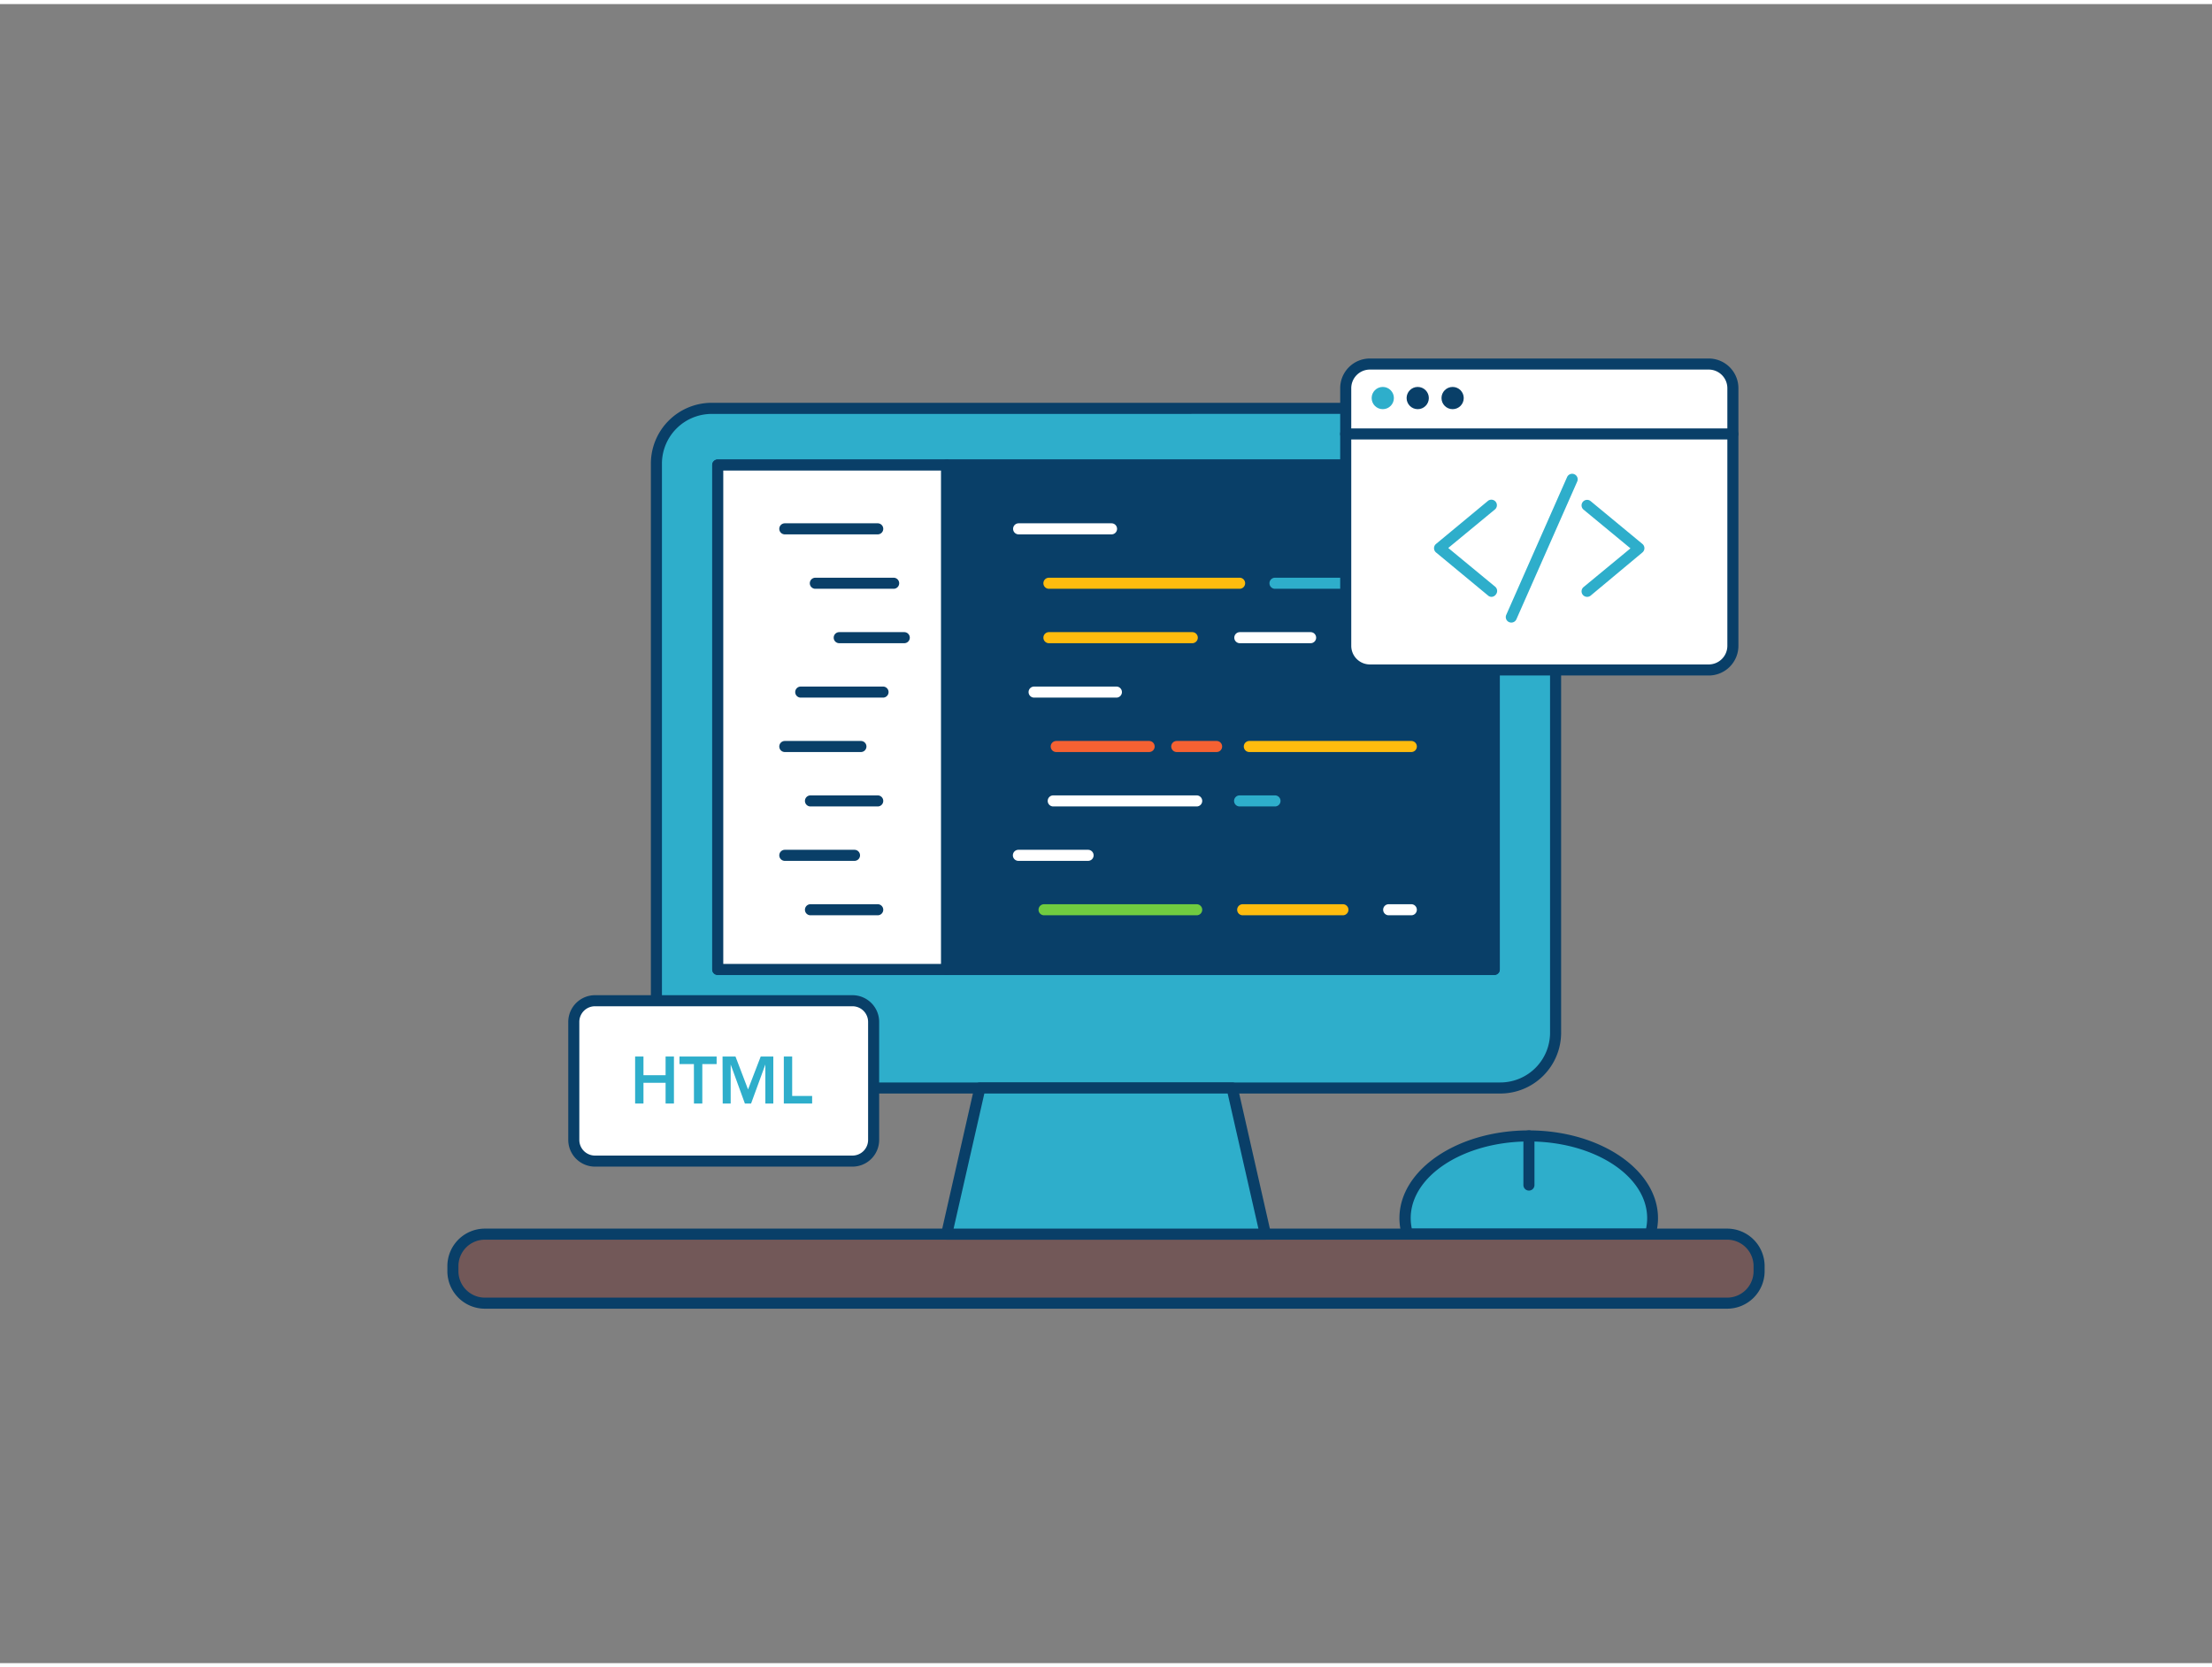 <svg xmlns="http://www.w3.org/2000/svg" viewBox="0 0 400 300" width="406" height="306" class="illustration styles_illustrationTablet__1DWOa"><rect x="0" y="0" width="400" height="300" fill="#808080" stroke="none"/><g id="_03_web_development_outline" data-name="#03_web_development_outline"><path d="M298.44,222.43a10.34,10.34,0,0,0,.42-2.88c0-8.22-10-14.88-22.38-14.88s-22.38,6.66-22.38,14.88a10,10,0,0,0,.43,2.88Z" fill="#2eaecb"></path><path d="M298.44,223.43H254.53a1,1,0,0,1-1-.72,11.2,11.2,0,0,1-.47-3.16c0-8.76,10.49-15.88,23.38-15.88s23.38,7.12,23.38,15.88a10.86,10.86,0,0,1-.47,3.16A1,1,0,0,1,298.44,223.43Zm-43.14-2h42.36a9.32,9.32,0,0,0,.2-1.88c0-7.66-9.59-13.88-21.38-13.88s-21.38,6.22-21.38,13.88A9.32,9.32,0,0,0,255.3,221.43Z" fill="#093f68"></path><path d="M276.48,214.55a1,1,0,0,1-1-1v-8.88a1,1,0,1,1,2,0v8.88A1,1,0,0,1,276.48,214.55Z" fill="#093f68"></path><rect x="81.9" y="222.43" width="236.2" height="12.48" rx="5.77" fill="#725858"></rect><path d="M312.33,235.91H87.67a6.78,6.78,0,0,1-6.77-6.77v-.94a6.78,6.78,0,0,1,6.77-6.77H312.33a6.78,6.78,0,0,1,6.77,6.77v.94A6.78,6.78,0,0,1,312.33,235.91ZM87.67,223.43a4.78,4.78,0,0,0-4.77,4.77v.94a4.78,4.78,0,0,0,4.77,4.77H312.33a4.78,4.78,0,0,0,4.77-4.77v-.94a4.78,4.78,0,0,0-4.77-4.77Z" fill="#093f68"></path><rect x="118.71" y="73.11" width="162.58" height="122.89" rx="9.99" fill="#2eaecb"></rect><path d="M271.3,197H128.7a11,11,0,0,1-11-11V83.1a11,11,0,0,1,11-11H271.3a11,11,0,0,1,11,11V186A11,11,0,0,1,271.3,197ZM128.7,74.11a9,9,0,0,0-9,9V186a9,9,0,0,0,9,9H271.3a9,9,0,0,0,9-9V83.1a9,9,0,0,0-9-9Z" fill="#093f68"></path><polygon points="228.82 222.43 171.18 222.43 177.2 196 222.8 196 228.82 222.43" fill="#2eaecb"></polygon><path d="M228.82,223.43H171.18a1,1,0,0,1-.78-.38,1,1,0,0,1-.19-.84l6-26.43a1,1,0,0,1,1-.78h45.6a1,1,0,0,1,1,.78l6,26.43a1,1,0,0,1-.19.84A1,1,0,0,1,228.82,223.43Zm-56.38-2h55.12L222,197H178Z" fill="#093f68"></path><rect x="129.79" y="83.35" width="140.41" height="91.21" fill="#fff"></rect><path d="M270.21,175.56H129.79a1,1,0,0,1-1-1V83.35a1,1,0,0,1,1-1H270.21a1,1,0,0,1,1,1v91.21A1,1,0,0,1,270.21,175.56Zm-139.42-2H269.21V84.35H130.79Z" fill="#093f68"></path><rect x="129.79" y="83.35" width="41.39" height="91.21" fill="#fff"></rect><path d="M171.18,175.56H129.79a1,1,0,0,1-1-1V83.35a1,1,0,0,1,1-1h41.39a1,1,0,0,1,1,1v91.21A1,1,0,0,1,171.18,175.56Zm-40.39-2h39.39V84.35H130.79Z" fill="#093f68"></path><rect x="171.18" y="83.35" width="99.02" height="91.21" fill="#093f68"></rect><path d="M270.21,175.56h-99a1,1,0,0,1-1-1V83.35a1,1,0,0,1,1-1h99a1,1,0,0,1,1,1v91.21A1,1,0,0,1,270.21,175.56Zm-98-2h97V84.35h-97Z" fill="#093f68"></path><path d="M158.72,95.89h-16.8a1,1,0,0,1,0-2h16.8a1,1,0,0,1,0,2Z" fill="#093f68"></path><path d="M161.6,105.73H147.44a1,1,0,0,1,0-2H161.6a1,1,0,0,1,0,2Z" fill="#093f68"></path><path d="M163.52,115.57H151.76a1,1,0,0,1,0-2h11.76a1,1,0,1,1,0,2Z" fill="#093f68"></path><path d="M159.68,125.41H144.8a1,1,0,0,1,0-2h14.88a1,1,0,0,1,0,2Z" fill="#093f68"></path><path d="M155.68,135.25H141.92a1,1,0,1,1,0-2h13.76a1,1,0,0,1,0,2Z" fill="#093f68"></path><path d="M158.72,145.09H146.56a1,1,0,0,1,0-2h12.16a1,1,0,0,1,0,2Z" fill="#093f68"></path><path d="M154.52,154.93h-12.6a1,1,0,0,1,0-2h12.6a1,1,0,1,1,0,2Z" fill="#093f68"></path><path d="M158.72,164.77H146.56a1,1,0,0,1,0-2h12.16a1,1,0,0,1,0,2Z" fill="#093f68"></path><path d="M201,95.89h-16.8a1,1,0,0,1,0-2H201a1,1,0,0,1,0,2Z" fill="#fff"></path><path d="M224.16,105.73H189.68a1,1,0,0,1,0-2h34.48a1,1,0,0,1,0,2Z" fill="#ffbc0e"></path><path d="M215.6,115.57H189.68a1,1,0,0,1,0-2H215.6a1,1,0,0,1,0,2Z" fill="#ffbc0e"></path><path d="M201.92,125.41H187a1,1,0,0,1,0-2h14.88a1,1,0,0,1,0,2Z" fill="#fff"></path><path d="M207.84,135.25H191a1,1,0,1,1,0-2h16.8a1,1,0,1,1,0,2Z" fill="#f56132"></path><path d="M216.4,145.09H190.46a1,1,0,0,1,0-2H216.4a1,1,0,0,1,0,2Z" fill="#fff"></path><path d="M196.76,154.93h-12.6a1,1,0,0,1,0-2h12.6a1,1,0,0,1,0,2Z" fill="#fff"></path><path d="M216.4,164.77H188.8a1,1,0,0,1,0-2h27.6a1,1,0,0,1,0,2Z" fill="#70cc40"></path><path d="M242.84,164.77H224.72a1,1,0,0,1,0-2h18.12a1,1,0,0,1,0,2Z" fill="#ffbc0e"></path><path d="M237,115.57h-12.8a1,1,0,0,1,0-2H237a1,1,0,0,1,0,2Z" fill="#fff"></path><path d="M255.21,105.73H230.56a1,1,0,0,1,0-2h24.65a1,1,0,1,1,0,2Z" fill="#2eaecb"></path><path d="M251.12,115.57h-7.2a1,1,0,0,1,0-2h7.2a1,1,0,0,1,0,2Z" fill="#f56132"></path><path d="M220,135.25h-7.2a1,1,0,0,1,0-2H220a1,1,0,0,1,0,2Z" fill="#f56132"></path><path d="M255.21,135.25H225.92a1,1,0,1,1,0-2h29.29a1,1,0,1,1,0,2Z" fill="#ffbc0e"></path><path d="M230.56,145.09h-6.4a1,1,0,0,1,0-2h6.4a1,1,0,0,1,0,2Z" fill="#2eaecb"></path><path d="M255.21,164.77h-4.09a1,1,0,0,1,0-2h4.09a1,1,0,0,1,0,2Z" fill="#fff"></path><rect x="243.35" y="65.09" width="69.99" height="55.32" rx="4.36" fill="#fff"></rect><path d="M309,121.41H247.71a5.37,5.37,0,0,1-5.36-5.36V69.45a5.37,5.37,0,0,1,5.36-5.36H309a5.37,5.37,0,0,1,5.36,5.36v46.6A5.37,5.37,0,0,1,309,121.41ZM247.71,66.09a3.37,3.37,0,0,0-3.36,3.36v46.6a3.37,3.37,0,0,0,3.36,3.36H309a3.37,3.37,0,0,0,3.36-3.36V69.45A3.37,3.37,0,0,0,309,66.09Z" fill="#093f68"></path><path d="M313.34,78.73h-70a1,1,0,0,1,0-2h70a1,1,0,0,1,0,2Z" fill="#093f68"></path><circle cx="250.05" cy="71.24" r="2.01" fill="#2eaecb"></circle><circle cx="256.37" cy="71.24" r="2.01" fill="#093f68"></circle><circle cx="262.68" cy="71.24" r="2.01" fill="#093f68"></circle><path d="M269.73,107.19a.94.94,0,0,1-.63-.23l-9.42-7.8a1,1,0,0,1,0-1.54l9.42-7.81a1,1,0,0,1,1.27,1.54l-8.48,7,8.48,7a1,1,0,0,1,.13,1.41A1,1,0,0,1,269.73,107.19Z" fill="#2eaecb"></path><path d="M287,107.19a1,1,0,0,1-.77-.36,1,1,0,0,1,.13-1.41l8.48-7-8.48-7a1,1,0,0,1,1.28-1.54L297,97.62a1,1,0,0,1,0,1.54L287.6,107A1,1,0,0,1,287,107.19Z" fill="#2eaecb"></path><path d="M273.29,111.84a1.14,1.14,0,0,1-.4-.08,1,1,0,0,1-.51-1.32l11-24.91a1,1,0,0,1,1.32-.51,1,1,0,0,1,.51,1.32l-11,24.91A1,1,0,0,1,273.29,111.84Z" fill="#2eaecb"></path><rect x="103.76" y="180.22" width="54.22" height="28.99" rx="3.83" fill="#fff"></rect><path d="M154.15,210.22H107.59a4.84,4.84,0,0,1-4.83-4.83V184.05a4.84,4.84,0,0,1,4.83-4.83h46.56a4.83,4.83,0,0,1,4.83,4.83v21.34A4.83,4.83,0,0,1,154.15,210.22Zm-46.56-29a2.83,2.83,0,0,0-2.83,2.83v21.34a2.83,2.83,0,0,0,2.83,2.83h46.56a2.83,2.83,0,0,0,2.83-2.83V184.05a2.83,2.83,0,0,0-2.83-2.83Z" fill="#093f68"></path><path d="M114.85,190.31h1.51v3.38h4v-3.38h1.51v8.5h-1.51v-3.75h-4v3.75h-1.51Z" fill="#2eaecb"></path><path d="M125.48,191.68h-2.61v-1.37h6.72v1.37H127v7.13h-1.51Z" fill="#2eaecb"></path><path d="M130.66,190.31H133l2.27,5.95,2.29-5.95h2.28v8.5h-1.44v-7.06h0l-2.58,7.06H134.7l-2.57-7.06h0v7.06h-1.44Z" fill="#2eaecb"></path><path d="M141.74,190.31h1.51v7.13h3.61v1.37h-5.12Z" fill="#2eaecb"></path></g></svg>